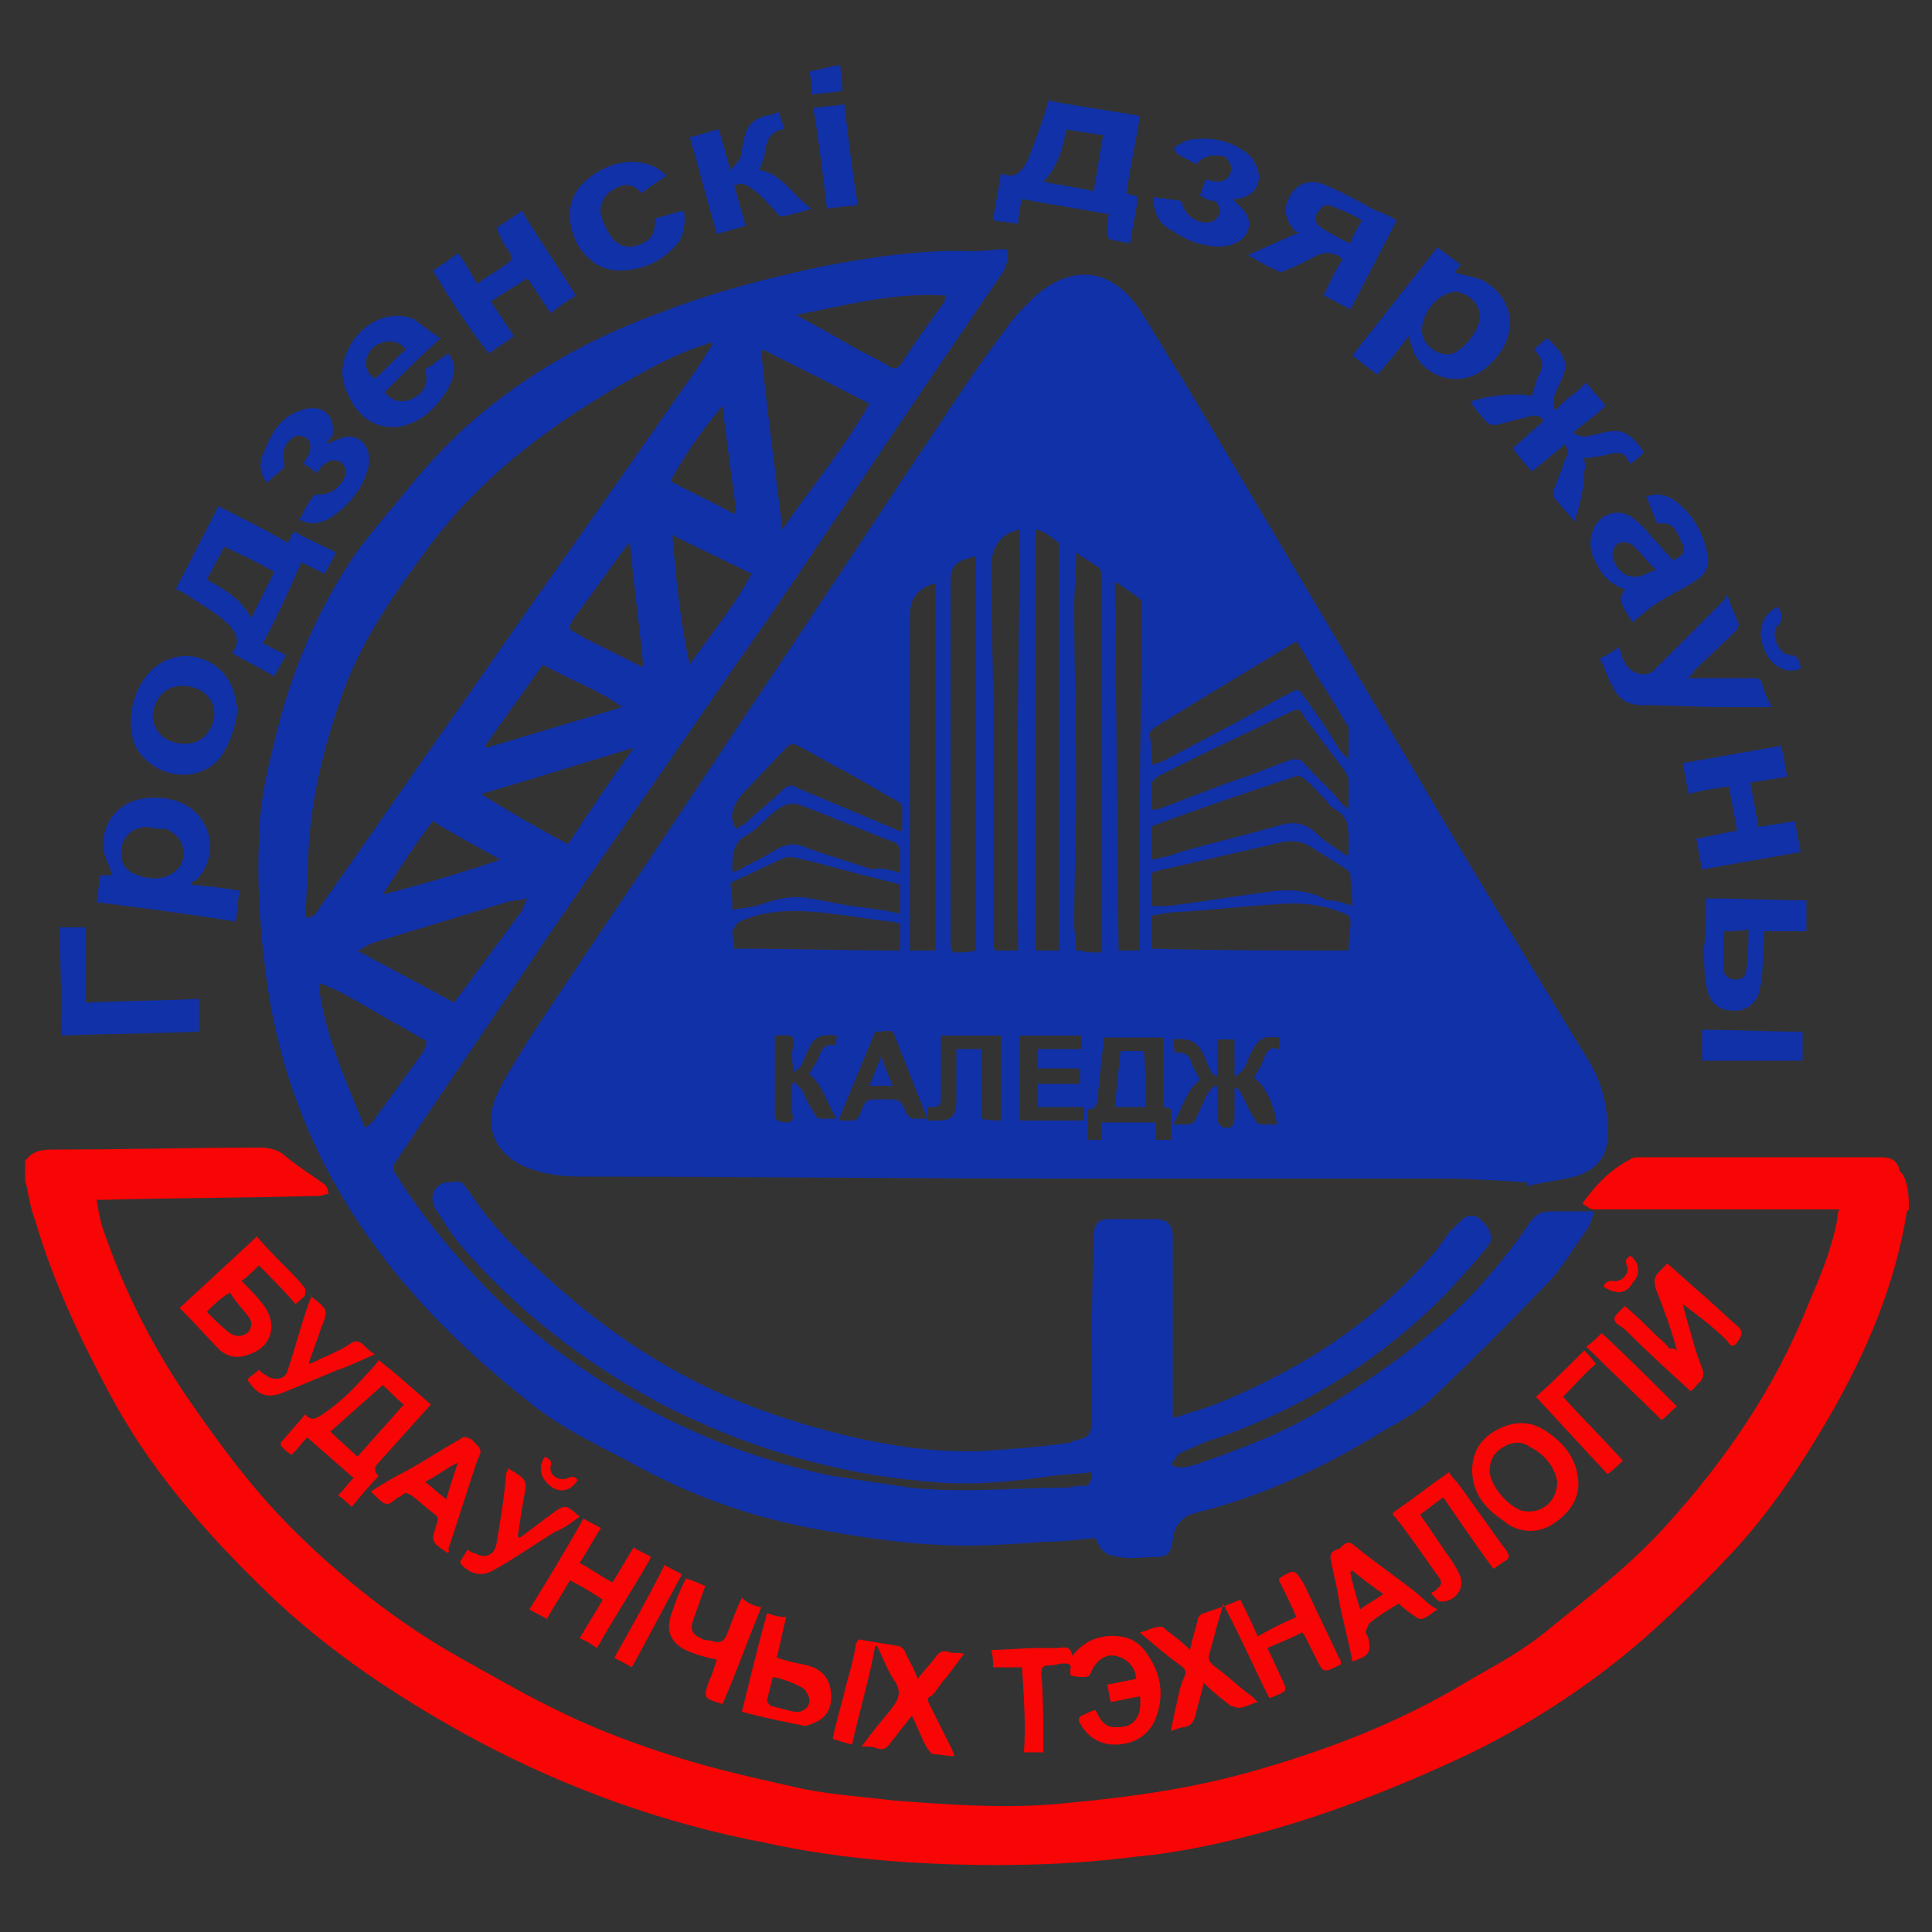 <?xml version="1.0" encoding="utf-8"?>
<!-- Generator: Adobe Illustrator 26.3.1, SVG Export Plug-In . SVG Version: 6.00 Build 0)  -->
<svg version="1.1" xmlns="http://www.w3.org/2000/svg" xmlns:xlink="http://www.w3.org/1999/xlink" x="0px" y="0px"
	 viewBox="0 0 100 100" style="enable-background:new 0 0 100 100;" xml:space="preserve">
<rect x="0" y="0" width="100" height="100" fill="#333333" stroke="none"/>
<style type="text/css">
	.st0{fill:#F80505;}
	.st1{fill:#1131A9;}
	.st2{fill:#FCFDFC;}
</style>
<g id="Слой_2">
</g>
<g id="Слой_1">
	<path class="st0" d="M98.8,62.6c0,0-0.1,0.1-0.1,0.1c-0.6,3.8-2.1,7.3-4,10.6c-1.4,2.4-2.9,4.7-4.8,6.8c-1.2,1.3-2.5,2.6-3.8,3.8
		c-3,2.8-6.4,5.1-10.1,6.9c-3.4,1.6-6.9,3-10.5,4c-2.2,0.6-4.5,1.1-6.7,1.3c-3.1,0.4-6.3,0.5-9.5,0.4c-3.2-0.1-6.4-0.4-9.6-1.1
		c-5.3-1-10.3-2.8-15-5.3c-3.9-2.1-7.7-4.6-10.9-7.7C10.6,79.3,7.7,76,5.6,72c-1.5-2.8-2.9-5.8-3.8-8.9c-0.2-0.5-0.3-1.1-0.4-1.6
		c0-0.1-0.1-0.3-0.1-0.4c0-0.3,0-0.7,0-1c0,0,0,0,0,0c0.4-0.6,1-0.6,1.6-0.6c3.5,0,7.1-0.1,10.6-0.1c0.4,0,0.8,0.1,1.1,0.3
		c0.7,0.6,1.5,1.1,2.2,1.6c0.1,0.1,0.2,0.3,0.2,0.5c-0.2,0-0.3,0.1-0.5,0.1c-3.7,0.1-7.4,0.1-11.1,0.2c-0.1,0-0.2,0-0.4,0
		c0.1,0.6,0.2,1.2,0.4,1.7c1,2.9,2.3,5.5,4,8.1c1.7,2.5,3.5,5,5.7,7.2c2.6,2.6,5.5,4.9,8.7,6.7c1.8,1,3.5,2,5.4,2.9
		c2.3,1.1,4.6,1.9,7,2.6c1.8,0.5,3.6,0.9,5.4,1.3c1.5,0.3,3.1,0.4,4.7,0.6c2.7,0.2,5.4,0.4,8.1,0.2c3.4-0.3,6.7-0.7,10-1.6
		c4-1.1,8-2.6,11.6-4.8c1.4-0.8,2.9-1.6,4.2-2.7c2.1-1.7,4.2-3.3,6-5.3c3.1-3.4,5.7-7.2,7.4-11.5c0.6-1.4,1.2-2.8,1.5-4.4
		c0-0.1,0-0.3,0.1-0.5c-0.2,0-0.3,0-0.5,0c-1.9,0-3.8,0-5.7,0c-2.2,0-4.3,0-6.5,0c-0.2,0-0.4-0.2-0.6-0.3c0.7-1,1.5-1.8,2.5-2.3
		c0.1-0.1,0.3-0.1,0.4-0.1c4.2,0,8.4,0,12.6,0c0.5,0,0.8,0.2,0.9,0.6c0,0.1,0.1,0.2,0.2,0.3C98.8,61.4,98.8,62,98.8,62.6z"/>
	<path class="st1" d="M43.5,3.4c0,0.4,0.1,0.8,0.1,1.3c-0.5,0.1-1,0.1-1.6,0.2C42,4.5,42,4.1,41.9,3.7c0.5-0.1,0.9-0.2,1.3-0.3
		C43.3,3.4,43.4,3.4,43.5,3.4z"/>
	<path class="st1" d="M79,61.2c-1.5-0.1-3-0.2-4.4-0.2c-6.7,0-13.3,0-20,0c-8.2,0-16.3-0.1-24.5-0.1c-1,0-1.9-0.1-2.9-0.5
		c-1.6-0.7-2.2-2.1-1.5-3.7c0.5-1.1,1.2-2.1,1.8-3.1c1.8-2.7,3.6-5.4,5.5-8.2c2-3,4-6,6-9c3.3-4.9,6.5-9.8,9.8-14.7
		c1.1-1.7,2.3-3.4,3.5-5c0.4-0.5,0.8-0.9,1.2-1.3c1.9-1.7,3.9-1.6,5.4,0.5c0.8,1.2,1.5,2.5,2.3,3.7c4.1,6.9,8.2,13.9,12.3,20.8
		c2.8,4.8,5.7,9.5,8.6,14.3c0.7,1.1,1.1,2.3,1.1,3.7c0.1,1.3-0.4,2.1-1.7,2.5c-0.8,0.2-1.7,0.3-2.5,0.5C79.1,61.2,79.1,61.2,79,61.2
		z M52.8,27.4c-1,0.2-1.5,0.9-1.5,2c0,2.3,0.1,4.7,0.1,7c0,4.1,0,8.2,0,12.3c0,0.2,0,0.3,0.1,0.5c0.4,0,0.8,0,1.2,0
		C52.6,41.9,52.7,34.7,52.8,27.4z M54.8,49.2c0-0.1,0-0.1,0-0.1c0-6.9,0-13.8,0-20.7c0-0.1,0-0.2,0-0.3c-0.4-0.3-0.7-0.6-1.2-0.7
		c0,7.3,0,14.5,0,21.8C53.9,49.2,54.3,49.2,54.8,49.2z M57,49.3c0-0.3,0-0.5,0-0.8c0-6.2,0-12.4,0-18.6c0-0.2,0-0.4-0.1-0.5
		c-0.4-0.3-0.8-0.5-1.2-0.8c0,1-0.1,1.9-0.1,2.8c0,3.1,0.1,6.3,0.1,9.4c0,2.3-0.1,4.7-0.1,7c0,0.5,0.1,0.9,0.1,1.4
		c0.1,0,0.1,0,0.2,0C56.2,49.3,56.5,49.3,57,49.3z M50.5,28.8c-0.2,0-0.3,0.1-0.4,0.1c-0.7,0.2-0.9,0.5-0.9,1.2c0,6.1,0,12.2,0,18.3
		c0,0.2,0,0.4,0,0.6c0,0.1,0.1,0.3,0.2,0.3c0.4,0,0.7,0,1.1-0.1C50.5,42.4,50.5,35.7,50.5,28.8z M48.4,49.2c0-6.4,0-12.7,0-19
		c-0.8,0.2-1.3,0.7-1.3,1.6c0,5.7,0,11.3,0,17c0,0.1,0,0.3,0,0.4C47.5,49.2,47.9,49.2,48.4,49.2z M57.7,30.1
		c0.1,6.5,0.1,12.8,0.2,19.1c0.4,0,0.8,0,1.1,0c0-0.1,0-0.2,0-0.3c0-2.4,0-4.7,0-7.1c0-3.5,0.1-6.9,0.1-10.4c0-0.1,0-0.3-0.1-0.4
		C58.6,30.7,58.2,30.4,57.7,30.1z M70,46.9c0-0.6-0.1-1.1-0.1-1.6c0-0.1-0.1-0.2-0.2-0.3c-0.6-0.4-1.3-0.8-1.9-1.2
		c-0.5-0.3-1-0.3-1.5-0.2c-2.2,0.5-4.3,1-6.5,1.5c-0.1,0-0.2,0.1-0.2,0.2c0,0.5,0,1.1,0,1.6c0.3,0,0.6,0,0.8,0
		c1.7-0.2,3.4-0.5,5-0.7c1.1-0.2,2.2-0.2,3.3,0.4C69.1,46.6,69.5,46.7,70,46.9z M69.8,49.2c0-0.5,0.1-1,0.1-1.4c0-0.3,0-0.4-0.3-0.5
		c-1.1-0.5-2.3-0.6-3.5-0.5c-1.7,0.1-3.4,0.3-5,0.4c-0.5,0-1,0.1-1.5,0.2c0,0.6,0,1.2,0,1.7C63,49.2,66.4,49.2,69.8,49.2z
		 M59.6,39.6c0.2-0.1,0.4-0.1,0.6-0.2c1.1-0.6,2.1-1.1,3.2-1.7c1.2-0.6,2.3-1.3,3.5-1.9c0.1-0.1,0.4-0.1,0.4,0
		c0.6,0.8,1.1,1.5,1.6,2.3c0.2,0.3,0.3,0.5,0.5,0.8c0.1,0.1,0.2,0.2,0.4,0.4c0-0.6,0-1.1,0-1.6c0-0.1,0-0.2-0.1-0.2
		c-0.5-0.9-1-1.7-1.6-2.6c-0.3-0.6-0.6-1.1-1-1.7c-2.5,1.5-5,3-7.4,4.5c-0.1,0.1-0.2,0.2-0.2,0.3C59.6,38.5,59.6,39,59.6,39.6z
		 M69.7,44.3c0,0,0.1-0.1,0.1-0.1c0-0.3,0-0.6,0-0.9c0-0.6-0.1-1.1-0.7-1.4c-0.1-0.1-0.3-0.2-0.4-0.4c-0.4-0.4-0.8-0.9-1.2-1.2
		c-0.1-0.1-0.4-0.2-0.5-0.1c-2.4,0.8-4.8,1.6-7.2,2.5c-0.1,0-0.2,0.1-0.2,0.2c0,0.5,0,1.1,0,1.6c0.5-0.1,1-0.2,1.5-0.4
		c1.7-0.5,3.5-0.9,5.2-1.4c0.7-0.2,1.3-0.1,1.9,0.5C68.6,43.6,69.2,43.9,69.7,44.3z M69.8,41.9c0-0.6,0-1.1,0-1.5
		c0-0.2-0.1-0.3-0.2-0.5c-0.5-0.7-1-1.3-1.5-2c-0.2-0.3-0.5-0.6-0.7-1c-0.1-0.2-0.3-0.2-0.5-0.1c-1.5,0.7-3.1,1.5-4.6,2.2
		c-0.8,0.4-1.6,0.8-2.4,1.2c-0.1,0.1-0.2,0.2-0.3,0.3c0,0.5,0,0.9,0,1.4c0.1,0,0.2,0,0.3,0c1.4-0.5,2.8-1.1,4.3-1.6
		c0.9-0.3,1.8-0.7,2.7-1c0.1,0,0.4,0,0.5,0.1c0.6,0.7,1.3,1.3,1.9,2C69.4,41.6,69.6,41.7,69.8,41.9z M37.9,47.1
		c0.4-0.1,0.8-0.1,1.2-0.2c0.9-0.3,1.8-0.6,2.8-0.4c0.7,0.1,1.5,0.3,2.2,0.4c0.8,0.1,1.7,0.2,2.5,0.4c0-0.5,0-1,0-1.5
		c-0.1,0-0.2-0.1-0.3-0.1c-1.7-0.4-3.4-0.9-5.1-1.3c-0.2,0-0.4-0.1-0.6,0c-0.9,0.4-1.7,0.8-2.6,1.2c-0.1,0-0.2,0.2-0.2,0.2
		C37.9,46.2,37.9,46.6,37.9,47.1z M38.1,42.9c0.2-0.1,0.3-0.2,0.5-0.3c0.6-0.6,1.3-1.1,1.9-1.7c0.3-0.3,0.5-0.3,0.8-0.1
		c1.7,0.7,3.3,1.4,5,2.1c0.1,0.1,0.2,0.1,0.4,0.1c0-0.4,0-0.8,0-1.2c0-0.1-0.1-0.3-0.2-0.3c-0.9-0.5-1.9-1.1-2.8-1.6
		c-0.8-0.4-1.6-0.9-2.4-1.3c-0.1-0.1-0.4-0.1-0.5,0c-0.8,0.8-1.5,1.6-2.3,2.4C37.9,41.7,37.7,42.3,38.1,42.9z M46.6,45.2
		c0-0.4,0-0.8,0-1.1c0-0.2-0.1-0.4-0.3-0.5c-1.6-0.6-3.2-1.3-4.8-1.9c-0.5-0.2-0.9-0.1-1.4,0.3c-0.5,0.4-0.9,0.9-1.4,1.2
		c-0.8,0.4-0.8,1.1-0.8,1.9c0.2,0,0.3,0,0.4-0.1c0.5-0.3,1-0.5,1.5-0.8c0.6-0.4,1.2-0.7,2-0.3c1.1,0.4,2.2,0.7,3.3,1.1
		C45.6,44.9,46.1,45,46.6,45.2z M46.6,49.2c0-0.5,0-1,0-1.4c-0.2,0-0.3-0.1-0.5-0.1c-1-0.1-2-0.3-3-0.4c-1.6-0.2-3.3-0.3-4.8,0.4
		c-0.2,0.1-0.3,0.3-0.4,0.5c0,0.3,0.1,0.6,0.1,0.9C40.9,49.1,43.8,49.2,46.6,49.2z M64.9,55.8c0.1-0.2,0.3-0.5,0.4-0.7
		c0.2-0.5,0.3-1,0.9-0.8c0-0.2,0-0.4,0-0.6c-0.9-0.1-1.1,0.1-1.5,0.9c-0.1,0.2-0.2,0.5-0.3,0.7c-0.1,0.1-0.2,0.2-0.4,0.4
		c0,0-0.1,0-0.1-0.1c0-0.6,0-1.2,0-1.8c-0.3,0-0.6,0-0.9,0c0,0.6,0,1.2,0,1.9c0,0-0.1,0-0.1,0c-0.1-0.1-0.3-0.3-0.3-0.4
		c-0.1-0.2-0.2-0.5-0.3-0.7c-0.3-0.7-0.8-0.9-1.6-0.8c0,0.2,0.1,0.5,0.1,0.7c0.6-0.1,0.8,0.2,0.9,0.6c0.1,0.3,0.3,0.5,0.4,0.8
		c-0.7,0.5-0.9,1.5-1.4,2.3c0.3,0,0.5,0,0.7,0c0.3,0,0.4-0.1,0.5-0.3c0.2-0.4,0.4-0.9,0.6-1.3c0.1-0.1,0.2-0.3,0.4-0.4
		c0,0,0.1,0,0.1,0.1c0,0.5,0,1.1,0,1.6c0,0.1,0.1,0.3,0.2,0.4c0.5,0.2,0.7,0,0.7-0.5c0-0.5,0-1,0-1.5c0,0,0.1,0,0.1,0
		c0.1,0.1,0.3,0.3,0.3,0.4c0.2,0.4,0.4,0.9,0.7,1.3c0,0.1,0.2,0.2,0.2,0.2c0.3,0,0.6,0,0.9,0C65.9,56.9,65.3,56,64.9,55.8z M60.6,59
		c0-0.6,0-1.1,0-1.6c-0.1,0-0.2-0.1-0.4-0.1c0-1.2,0-2.4,0-3.6c-1,0-2,0-3.1,0c0,0.1,0,0.3,0,0.4c-0.1,0.9-0.2,1.9-0.3,2.8
		c0,0.3-0.2,0.6-0.5,0.5c0,0.6,0,1.1,0,1.6c0.2,0,0.5,0,0.7,0c0-0.3,0-0.6,0-0.9c0.9,0,1.8,0,2.8,0c0,0.3,0,0.6,0,0.9
		C60.2,59,60.4,59,60.6,59z M51.8,58c0-1.5,0-3,0-4.4c-1,0-2,0-3.1,0c0,0.1,0,0.2,0,0.2c0,1,0,2.1,0,3.1c0,0.3-0.1,0.4-0.4,0.4
		c-0.1,0-0.2,0-0.3,0c0,0.2,0,0.4,0,0.7c0.2,0,0.3,0,0.5,0c0.7,0,1-0.2,1-1c0-0.5,0-1.1,0-1.6c0-0.4,0-0.7,0-1.1c0.5,0,0.9,0,1.3,0
		c0,1.2,0,2.4,0,3.6C51.2,58,51.5,58,51.8,58z M56.1,57.3c-0.8,0-1.6,0-2.4,0c0-0.4,0-0.8,0-1.2c0.7,0,1.4,0,2.2,0
		c0-0.3,0-0.5,0-0.8c-0.7,0-1.4,0-2.2,0c0-0.3,0-0.6,0-1c0.8,0,1.6,0,2.3,0c0-0.3,0-0.5,0-0.7c-1.1,0-2.2,0-3.2,0c0,1.5,0,2.9,0,4.4
		c1.1,0,2.2,0,3.3,0C56.1,57.8,56.1,57.6,56.1,57.3z M43.4,58c0.3,0,0.5,0,0.7,0c0.2,0,0.3-0.1,0.4-0.3c0.3-0.8,0.3-0.8,1.1-0.8
		c0.1,0,0.1,0,0.2,0c0.8,0,0.8,0,1.1,0.7c0,0.1,0.2,0.2,0.3,0.3c0.2,0,0.5,0,0.8,0c-0.5-1.3-1-2.5-1.5-3.8c-0.1-0.2-0.2-0.6-0.3-0.7
		c-0.2-0.1-0.5,0-0.8,0c0,0,0,0-0.1,0C44.6,55.1,44,56.5,43.4,58z M43.3,53.6c-0.9-0.1-1.2,0.1-1.5,0.8c-0.1,0.2-0.2,0.5-0.3,0.7
		c-0.1,0.2-0.3,0.3-0.4,0.4C41,55.1,41,54.8,41,54.5c0.2-1.1,0-0.9-0.8-0.9c0,0,0,0-0.1,0c0,1.3,0,2.7,0,4c0,0.4,0.1,0.4,0.5,0.5
		c0.4,0,0.5-0.1,0.4-0.5c0-0.5,0-1,0-1.5c0,0,0.1,0,0.1-0.1c0.1,0.1,0.3,0.3,0.4,0.4c0.2,0.4,0.4,0.9,0.7,1.3c0,0.1,0.2,0.2,0.2,0.2
		c0.3,0,0.6,0,0.9,0c-0.5-0.8-0.7-1.7-1.4-2.3c0.1-0.3,0.3-0.5,0.4-0.7c0.2-0.5,0.3-0.9,0.9-0.8C43.3,54,43.3,53.8,43.3,53.6z"/>
	<path class="st1" d="M56.5,76.2c-0.7,0.1-1.4,0.1-2.1,0.2c-2.1,0.3-4.1,0.5-6.2,0.3c-5-0.4-9.7-1.8-14.1-4.1
		c-3.9-2.1-7.4-4.8-10.3-8.2c-0.5-0.6-0.9-1.3-1.3-1.9c-0.3-0.6,0-1.2,0.6-1.3c0.1,0,0.1,0,0.2,0c0.7-0.1,0.6,0,1,0.5
		c0.6,0.9,1.3,1.8,2.1,2.6c2.7,2.7,5.6,5.1,9,6.9c2.8,1.5,5.8,2.5,8.8,3.2c2.2,0.5,4.5,0.8,6.7,0.7c1.4-0.1,2.9-0.2,4.3-0.4
		c0.1,0,0.2,0,0.3-0.1c0.9-0.2,1-0.3,1-1.2c0-3,0-6.1,0.1-9.1c0-0.2,0-0.3,0-0.5c0.1-0.5,0.3-0.7,0.8-0.7c0.8,0,1.6,0,2.4,0
		c0.6,0,0.9,0.3,0.9,0.9c0,0.3,0,0.7,0,1c0,2.6,0,5.3,0,7.9c0,0.1,0,0.3,0,0.5c1-0.3,2-0.6,2.9-1c4-1.7,7.5-4,10.4-7.3
		c0.4-0.4,0.7-0.9,1-1.3c0.2-0.2,0.5-0.5,0.7-0.7c0.4-0.3,0.8-0.2,1.1,0.2c0.4,0.4,0.5,0.9,0.2,1.2c-0.6,0.8-1.3,1.5-2,2.3
		c-3.4,3.5-7.4,6-11.9,7.6c-0.7,0.2-1.3,0.5-2,0.8c-0.2,0.1-0.3,0.4-0.5,0.6c0.5,0.3,0.9,0.1,1.3,0c2.3-0.8,4.5-1.6,6.6-2.9
		c2.8-1.7,5.5-3.6,7.8-6c1-1.1,2-2.3,2.8-3.5c0.4-0.6,0.7-0.7,1.3-0.7c0.7,0,1.3,0,2.1,0c-0.1,0.4-0.2,0.7-0.4,1
		c-0.6,0.8-1.1,1.7-1.8,2.5c-2,2.1-4,4.1-6.1,6.1c-0.7,0.7-1.6,1.2-2.5,1.7c-2.9,1.8-6,3.3-9.4,4.2c-0.1,0-0.3,0.1-0.4,0.1
		c-0.7,0.2-1.1,0.6-1.2,1.4c-0.1,0.8-0.3,0.9-1.1,0.9c-0.5,0-1.1,0.1-1.6,0c-0.8-0.1-1-0.3-1.3-1c-0.9,0.1-1.7,0.2-2.6,0.2
		C52.7,79.9,51.4,80,50,80c-2.7,0-5.3-0.4-8-0.9c-3.1-0.6-6-1.6-8.8-3.1c-2-1.1-4.1-2-5.9-3.5c-4.8-3.8-8.8-8.2-11.3-13.9
		c-1-2.3-1.7-4.7-2.1-7.2c-0.4-2.6-0.6-5.2-0.5-7.8c0-2.1,0.5-4,1-6c0.8-3.1,2.1-6.1,3.9-8.8c1-1.4,2.2-2.7,3.3-4.1
		c1.3-1.5,2.6-2.8,4.2-4c2.6-2,5.5-3.5,8.6-4.6c2.6-1,5.3-1.7,8.1-2.3c2.6-0.5,5.3-0.9,7.9-0.8c0.6,0,1.1-0.1,1.7-0.1
		c0.1,0.5,0,0.9-0.2,1.2c-2.6,3.8-5.2,7.6-7.8,11.5c-1.9,2.8-3.8,5.7-5.8,8.5c-3.3,4.8-6.6,9.5-9.9,14.3c-2.6,3.9-5.3,7.8-7.9,11.7
		c-0.2,0.3-0.2,0.4,0,0.7c1.3,2.1,2.9,4,4.6,5.8c2.4,2.5,5.2,4.5,8.2,6.2c3.1,1.7,6.4,2.9,9.8,3.6c1.3,0.2,2.7,0.4,4,0.6
		c2.7,0.3,5.4,0,8.1,0c0.2,0,0.5-0.1,0.7-0.1C56.4,77,56.5,76.7,56.5,76.2z M36.9,17.8C36.8,17.7,36.8,17.7,36.9,17.8
		c-0.2-0.1-0.2-0.1-0.3,0c-1.7,0.5-3.2,1.4-4.8,2.3c-3.7,2.2-7,4.7-9.6,8.2c-1.7,2.3-3.4,4.7-4.4,7.4c-0.9,2.5-1.6,5.1-1.8,7.8
		c-0.1,1.3-0.1,2.6-0.2,4c0.5,0,0.6-0.3,0.8-0.6c2.4-3.4,4.8-6.9,7.2-10.3c3.9-5.6,7.8-11.1,11.7-16.7
		C36.1,19.1,36.5,18.4,36.9,17.8z M40.5,27.4c1.5-2.2,3.2-4.2,4.5-6.5c-1.9-1-3.7-1.9-5.5-2.8c0,0-0.1,0.1-0.1,0.1
		C39.7,21.2,40.1,24.2,40.5,27.4z M23.5,51.9c1.1-1.5,2.3-3.1,3.4-4.6c0.2-0.2,0.2-0.5,0.4-0.8c-0.4,0.1-0.8,0.1-1.1,0.2
		c-2.3,0.7-4.6,1.4-6.9,2.1c-0.3,0.1-0.5,0.3-0.8,0.4C20.3,50.2,21.9,51,23.5,51.9z M16.6,50.9c0,0-0.1,0.1-0.1,0.1
		c0.3,2.6,1.4,4.9,2.4,7.4c0.2-0.2,0.4-0.3,0.5-0.5c0.8-1.1,1.6-2.2,2.4-3.3c0.2-0.2,0.2-0.5,0.3-0.7c-1.4-0.8-2.8-1.6-4.2-2.4
		C17.5,51.3,17.1,51.1,16.6,50.9z M29.4,43.7c1.1-1.7,2.2-3.3,3.4-5c-2.6,0.8-5.2,1.6-7.9,2.4C26.5,42.1,27.9,42.9,29.4,43.7z
		 M49,15.3c-2.7-0.2-5.2,0.5-7.8,1c1.1,0.6,2.2,1.2,3.2,1.8c0.6,0.3,1.2,0.6,1.7,0.9c0.2,0.1,0.3,0.1,0.5-0.1
		c0.7-1.1,1.5-2.2,2.3-3.3C48.9,15.4,48.9,15.4,49,15.3z M38.9,29.7c-1.4-0.7-2.7-1.3-4.1-2c0.2,2.3,0.4,4.5,0.9,6.7
		C36.8,32.8,38,31.4,38.9,29.7z M28.1,34.4c-1,1.4-2,2.8-3,4.2c0,0,0.1,0.1,0.1,0.1c2.3-0.7,4.7-1.4,7-2.1
		C31,35.7,29.5,35.2,28.1,34.4z M33.2,34.5c0,0,0.1,0,0.1,0c-0.2-2.1-0.5-4.3-0.7-6.4c-0.1,0-0.1,0.1-0.2,0.2
		c-0.9,1.2-1.8,2.5-2.7,3.7c-0.3,0.5-0.3,0.6,0.2,0.8c0.1,0.1,0.2,0.1,0.3,0.2C31.2,33.5,32.2,34,33.2,34.5z M34.7,24.9
		c1.1,0.6,2.2,1.1,3.3,1.7c0,0,0.1-0.1,0.1-0.1c-0.2-1.8-0.5-3.6-0.7-5.5C36.3,22.3,35.4,23.6,34.7,24.9z M19.8,46.3
		C19.8,46.3,19.8,46.3,19.8,46.3c2-0.5,4-1.1,6.1-1.8c-1.2-0.7-2.4-1.3-3.5-2C21.4,43.8,20.6,45.1,19.8,46.3z"/>
	<path class="st1" d="M13.6,33.3c0.4,0.2,0.8,0.4,1.2,0.6c-0.2,0.4-0.4,0.7-0.6,1.1c-0.7-0.4-1.5-0.8-2.2-1.2
		c0.5-0.6,0.2-1.1-0.2-1.5c-0.6-0.6-1.4-1-2.1-1.5c-0.2-0.1-0.3-0.2-0.6-0.3c0.7-1.4,1.5-2.9,2.2-4.3c1.2,0.6,2.4,1.2,3.6,1.9
		c0.1-0.2,0.2-0.4,0.3-0.6c0.7,0.4,1.4,0.7,2.2,1.1c-0.2,0.4-0.4,0.7-0.6,1.1c-0.4-0.2-0.8-0.4-1.2-0.6C14.9,30.7,14.3,32,13.6,33.3
		z M13,32c0.4-0.8,0.8-1.6,1.2-2.4c-0.9-0.5-1.7-0.9-2.6-1.3c-0.3,0.6-0.6,1.1-0.9,1.7C11.6,30.5,12.5,31,13,32z"/>
	<path class="st1" d="M57.4,11.1c-1.5-0.3-3-0.5-4.5-0.8c-0.1,0.4-0.2,0.9-0.2,1.3c-0.4-0.1-0.8-0.1-1.3-0.2
		c0.1-0.8,0.3-1.6,0.4-2.4c0.1,0,0.1,0,0.1,0c0.7,0.3,1-0.2,1.3-0.7c0.3-0.8,0.6-1.6,0.9-2.5c0.1-0.2,0.1-0.4,0.1-0.6
		c1.6,0.3,3.1,0.5,4.8,0.8c-0.2,1.3-0.5,2.6-0.7,4c0.2,0.1,0.4,0.1,0.6,0.2c-0.1,0.8-0.3,1.6-0.4,2.4c-0.4-0.1-0.7-0.1-1-0.2
		c-0.1,0-0.2-0.2-0.2-0.3C57.3,11.8,57.3,11.5,57.4,11.1z M54,9.4c0.9,0.2,1.8,0.3,2.6,0.5c0.2-1,0.3-1.9,0.5-2.9
		c-0.7-0.1-1.3-0.2-1.9-0.3C55,7.6,54.8,8.6,54,9.4z"/>
	<path class="st0" d="M67.1,83.7c-0.3-0.7-0.6-1.3-0.9-1.9c0,0,0,0,0-0.1c0.8-0.5,0.8-0.5,1.3,0.3c0.6,1.3,1.2,2.5,1.8,3.8
		c0.1,0.1,0.1,0.2,0.1,0.3c0,0,0,0.1-0.1,0.1c-0.8,0.4-0.8,0.4-1.2-0.4c-0.2-0.4-0.4-0.8-0.6-1.2c0,0,0,0-0.1-0.1
		c-0.6,0.3-1.1,0.5-1.8,0.8c0.3,0.6,0.5,1.1,0.8,1.7c0.2,0.5,0.2,0.5-0.2,0.7c-0.2,0.1-0.3,0.1-0.5,0.2c-0.8-1.6-1.5-3.2-2.4-4.9
		c-0.1,0.6-0.3,1-0.4,1.5c-0.1,0.4-0.2,0.7-0.3,1.1c-0.1,0.3,0,0.4,0.2,0.6c0.7,0.5,1.3,1.1,2,1.6c0.1,0.1,0.2,0.2,0.3,0.3
		c-0.4,0.1-0.7,0.3-1,0.3c-0.1,0-0.3-0.1-0.4-0.1c-0.5-0.4-0.9-0.7-1.4-1.2c-0.1,0.6-0.3,1.1-0.4,1.6c-0.1,0.4-0.2,0.6-0.6,0.7
		c-0.2,0-0.4,0.1-0.7,0.2c0.1-0.5,0.2-1,0.3-1.4c0.1-0.5,0.2-1,0.4-1.4c0.1-0.2,0.1-0.4-0.2-0.6c-0.7-0.5-1.4-1.1-2.1-1.7
		c0.4-0.1,0.7-0.3,1.1-0.3c0.1,0,0.2,0.1,0.3,0.2c0.4,0.3,0.8,0.6,1.2,1c0.1-0.6,0.3-1.1,0.4-1.6c0-0.1,0.2-0.3,0.3-0.3
		c0.6-0.2,1.2-0.4,1.9-0.7c0.3,0.6,0.6,1.2,0.9,1.9C65.8,84.3,66.4,84,67.1,83.7z"/>
	<path class="st1" d="M81,23c-0.6,0.5-1.1,0.9-1.7,1.4c-0.4-0.4-0.7-0.8-1-1.2c0.6-0.5,1.1-1,1.6-1.4c-0.2-0.4-0.6-0.3-0.9-0.2
		c-0.5,0.1-1.1,0.3-1.6,0.4c-0.1,0-0.3,0-0.4-0.1c-0.3-0.3-0.6-0.7-0.9-1.1c0.7-0.3,2.4-0.5,3.2-0.3c0.1-0.4,0.2-0.8,0.4-1.2
		c0.3-0.5,0-0.9-0.3-1.2c0.2-0.2,0.4-0.4,0.7-0.6c0.9,0.9,1.2,1.3,0.6,2.4c-0.1,0.2-0.2,0.5-0.3,0.7c0,0.2,0,0.4,0,0.6
		c0,0,0.1,0,0.1,0c0.3-0.2,0.5-0.5,0.8-0.7c0.3-0.2,0.5-0.4,0.8-0.7c0.3,0.4,0.7,0.8,1,1.2c-0.5,0.5-1.1,0.9-1.7,1.4
		c0.2,0.1,0.4,0.2,0.6,0.2c0.2,0,0.4-0.1,0.6-0.1c1.3-0.4,1.7-0.2,2.5,0.9c-0.2,0.2-0.4,0.4-0.7,0.6c-0.1-0.1-0.2-0.2-0.2-0.3
		c-0.2-0.3-0.5-0.3-0.9-0.2c-0.4,0.1-0.9,0.2-1.3,0.2c0,0.2,0.1,0.5,0,0.7C82,25.2,81.8,26,81.5,27c-0.4-0.5-0.8-0.9-1.1-1.3
		c0-0.1,0-0.2,0-0.3c0.2-0.5,0.4-1,0.6-1.6C81.2,23.5,81.2,23.3,81,23z"/>
	<path class="st1" d="M75.6,13.7c-0.1,0.2-0.3,0.3-0.3,0.4c0.5,0.2,1.1,0.2,1.6,0.5c1.7,1.1,1.7,3.2-0.2,4.6
		c-1.2,0.8-2.8,0.4-3.5-0.9c-0.1-0.3-0.2-0.6-0.3-0.9c-0.5,0.7-1,1.3-1.6,2c-0.4-0.3-0.8-0.6-1.3-1c1.5-1.9,2.9-3.7,4.4-5.6
		C74.8,13.1,75.2,13.4,75.6,13.7z M76.6,16.4c0-0.7-0.6-1.2-1.2-1.3c-0.9,0-1.8,1-1.8,2c0,0.8,0.9,1.4,1.6,1.2
		C75.9,18,76.6,17,76.6,16.4z"/>
	<path class="st1" d="M5,46.7c0.1-0.5,0.1-1,0.2-1.4c0.2,0,0.4,0,0.6,0c-0.1-0.4-0.3-0.8-0.4-1.1c-0.3-1.5,0.7-2.8,2.3-2.9
		c1.3-0.1,2.4,0.4,2.9,1.4c0.5,0.9,0.3,2.1-0.4,2.8c-0.1,0.1-0.2,0.1-0.3,0.2c0,0,0,0.1,0,0.1c0.4,0,0.8,0.1,1.2,0.1
		c0.4,0.1,0.8,0.1,1.3,0.2c-0.1,0.5-0.1,1-0.2,1.6C9.7,47.3,7.4,47,5,46.7z M7.7,42.8c-0.6,0-1,0.2-1.3,0.7c-0.2,0.5-0.2,1,0.1,1.4
		c0.3,0.4,1.3,0.7,2,0.5c0.6-0.2,1-0.6,1-1.2c0-0.6-0.3-1-0.9-1.3C8.3,42.9,8,42.9,7.7,42.8z"/>
	<path class="st0" d="M52.9,86.3c-0.5,0-1,0-1.5,0c0-0.3,0-0.6-0.1-0.9c0.8,0,1.6-0.1,2.4-0.1c0.3,0,0.7,0,1,0
		c0.3,0,0.7-0.2,0.8,0.4c0.5-0.6,1-0.9,1.7-1c0.9-0.1,1.6,0.1,2.1,0.8c0.8,1.1,1,2.2,0.5,3.5c-0.4,0.9-1.2,1.3-2.1,1.3
		c-0.8,0-1.4-0.4-1.8-1.1c-0.1-0.2-0.1-0.3,0.1-0.4c0.2-0.1,0.4-0.2,0.7-0.3c0.2,0.4,0.4,0.9,1,0.9c0.2,0,0.5,0,0.7-0.1
		c0.5-0.2,0.7-0.8,0.6-1.5c-0.5,0.1-1,0.2-1.5,0.3c-0.1-0.3-0.1-0.6-0.2-0.9c0.5-0.1,1-0.2,1.5-0.3c0-0.6-0.5-1.1-1.1-1.2
		c-0.5-0.1-1,0.3-1.2,0.8c-0.1,0.2-0.1,0.3-0.4,0.3c-0.2,0-0.5,0-0.7-0.1c0-0.1,0-0.2,0-0.3c0.1-0.3-0.2-0.3-0.3-0.3
		c-0.3,0-0.5,0.1-0.8,0.1c-0.3,0-0.4,0.1-0.4,0.4c0.1,1.2,0.1,2.5,0.1,3.7c0,0.1,0,0.2,0,0.4c-0.3,0-0.7,0-1,0
		C53.1,89.3,53,87.9,52.9,86.3z"/>
	<path class="st1" d="M72.3,11.4c-0.8,1.5-1.6,3.1-2.4,4.6c-0.5-0.2-0.9-0.5-1.4-0.7c0.3-0.6,0.6-1.3,1-1.9
		c-0.4-0.3-0.8-0.4-1.3-0.2c-0.6,0.3-1.1,0.6-1.7,0.8c-0.1,0.1-0.3,0.1-0.4,0c-0.5-0.2-1-0.5-1.5-0.8c0.9-0.4,1.8-0.8,2.7-1.2
		C67.1,12,67,12,67,11.9c-0.5-0.5-0.6-1.2-0.2-1.8c0.3-0.6,1-0.8,1.6-0.6c1,0.4,1.9,0.9,2.8,1.4C71.6,11,71.9,11.2,72.3,11.4z
		 M70.5,11.4c-0.5-0.3-1-0.5-1.5-0.7c-0.4-0.2-0.6,0-0.8,0.3c-0.2,0.3-0.1,0.6,0.2,0.8c0.5,0.3,1,0.6,1.5,0.8
		C70,12.2,70.2,11.9,70.5,11.4z"/>
	<path class="st1" d="M87.3,35.1c1.2,0,2.4,0,3.5,0c0.2,0,0.4,0.1,0.4,0.3c0.1,0.4,0.3,0.8,0.5,1.2c-0.8,0-1.6,0-2.4,0
		c-1.4,0-2.8-0.1-4.3-0.1c-0.7,0-1.2-0.3-1.5-0.9c-0.3-0.5-0.4-1-0.7-1.5c0.4-0.2,0.7-0.4,1-0.6c0.1,0.2,0.1,0.4,0.2,0.6
		c0.2,0.5,0.6,0.8,1.1,0.8c0.2,0,0.4-0.1,0.5-0.2c1.2-1.2,2.4-2.4,3.6-3.6c0.1-0.1,0.1-0.2,0.2-0.3c0.2,0.6,0.4,1,0.6,1.5
		c0,0.1-0.1,0.2-0.1,0.3c-0.7,0.7-1.5,1.4-2.2,2.1C87.6,34.9,87.5,35,87.3,35.1z"/>
	<path class="st1" d="M84.5,32.2c-0.2-0.3-0.5-0.7-0.6-1.1c-0.1-0.1,0.1-0.4,0.2-0.6c-0.6-0.2-1.1-0.6-1.4-1.2
		c-0.3-0.5-0.5-1-0.3-1.7c0.2-0.9,1.3-1.4,2.1-0.8c0.4,0.3,0.7,0.6,1,1c0.4,0.4,0.7,0.8,1.1,1.2c0.6-0.3,0.7-0.5,0.4-1
		c-0.2-0.5-0.4-1-1.1-0.9c-0.1,0-0.2-0.1-0.2-0.2c-0.2-0.4-0.3-0.8-0.5-1.2c0.6-0.2,1.1-0.1,1.6,0.3c0.9,0.7,1.4,1.7,1.6,2.8
		c0.1,0.6-0.2,1-0.7,1.3c-0.6,0.4-1.3,0.7-1.9,1.1C85.3,31.5,84.9,31.9,84.5,32.2z M85.7,29.5c-0.4-0.4-0.7-0.8-1.1-1.2
		c-0.2-0.2-0.5-0.3-0.8-0.2c-0.3,0.2-0.4,0.5-0.3,0.8c0.2,0.8,1,1.2,1.7,0.8C85.4,29.6,85.5,29.6,85.7,29.5z"/>
	<path class="st1" d="M12.3,36.7c-0.1,0.9-0.4,1.8-0.9,2.5c-1.2,1.5-3.6,1-4.4-0.6c-0.6-1.4,0-3.4,1.2-4.2c1.5-1,3.4-0.2,3.9,1.4
		C12.2,36.1,12.2,36.4,12.3,36.7z M11.1,37c0-0.9-0.7-1.5-1.7-1.5c-0.8,0-1.4,0.6-1.5,1.5c0,0.9,0.7,1.5,1.7,1.5
		C10.4,38.5,11,37.9,11.1,37z"/>
	<path class="st1" d="M22.4,14c0.5-0.3,0.9-0.6,1.3-0.9c0.4,0.5,0.7,1.1,1,1.6c0.5-0.4,1.1-0.7,1.6-1.1c0.2-0.1,0.2-0.3,0.1-0.5
		c-0.3-0.4-0.5-0.8-0.7-1.3c0.4-0.3,0.8-0.5,1.3-0.9c0.9,1.5,1.9,2.9,2.8,4.4c-0.5,0.3-0.9,0.6-1.3,0.9c-0.4-0.6-0.8-1.2-1.2-1.8
		c-0.6,0.4-1.3,0.8-1.9,1.2c0.4,0.6,0.8,1.2,1.2,1.8c-0.4,0.3-0.9,0.6-1.3,0.9C24.2,16.9,23.3,15.5,22.4,14z"/>
	<path class="st1" d="M92.9,42.5c0.1,0.5,0.2,1,0.3,1.6c-1.7,0.3-3.4,0.6-5.1,0.9c-0.1-0.5-0.2-1-0.3-1.6c0.7-0.1,1.4-0.3,2.1-0.4
		c-0.1-0.8-0.3-1.5-0.4-2.3c-0.7,0.1-1.4,0.2-2.1,0.4c-0.1-0.5-0.2-1-0.3-1.6c1.7-0.3,3.4-0.6,5.1-0.9c0.1,0.5,0.2,1,0.3,1.6
		c-0.6,0.1-1.2,0.2-1.9,0.3c0.1,0.7,0.3,1.5,0.4,2.3C91.7,42.7,92.3,42.6,92.9,42.5z"/>
	<path class="st1" d="M22.8,17.5c-1.1,1-2,1.9-2.9,2.8c0.4,0.5,1,0.6,1.5,0.3c0.6-0.3,0.8-0.8,0.6-1.5c0.2-0.1,0.4-0.2,0.6-0.4
		c0.2-0.1,0.4-0.3,0.6-0.4c0.5,0.6,0.3,1.2,0,1.8c-0.6,1-1.4,1.8-2.6,2c-1.3,0.1-2.1-0.6-2.6-1.7c-0.5-1-0.3-1.9,0.3-2.8
		c0.8-1.1,2-1.5,3.1-1.1C21.8,16.8,22.3,17.2,22.8,17.5z M21,18.1c-0.3-0.5-1.1-0.6-1.7-0.1c-0.5,0.5-0.5,1.2,0.1,1.6
		C19.9,19.2,20.4,18.6,21,18.1z"/>
	<path class="st0" d="M44.1,90.3c-0.4-0.1-0.7-0.2-1-0.3c0.2-1,0.5-1.9,0.7-2.8c0.2-0.7,0.4-1.4,0.5-2.1c0.1-0.2,0.1-0.3,0.4-0.2
		c0.6,0.1,1.2,0.2,1.8,0.3c0.1,0,0.2,0.1,0.3,0.2c0.2,0.5,0.5,0.9,0.7,1.5c0.3-0.4,0.6-0.7,0.9-1.1c0.2-0.3,0.4-0.4,0.7-0.3
		c0.2,0.1,0.4,0,0.8,0.1c-0.3,0.4-0.6,0.8-0.9,1.2c-0.3,0.3-0.5,0.7-0.8,1C48,87.8,48,88,48.1,88.2c0.4,0.8,0.8,1.6,1.2,2.4
		c0,0.1,0.1,0.2,0.1,0.3c-0.4,0-0.7-0.1-1.1-0.1c-0.1,0-0.2-0.2-0.3-0.3c-0.3-0.5-0.5-1.1-0.8-1.7c-0.4,0.5-0.7,0.9-1.1,1.4
		c-0.2,0.3-0.4,0.4-0.7,0.3c-0.2-0.1-0.5-0.1-0.8-0.1c0.5-0.7,1-1.3,1.5-1.9c0.4-0.5,0.6-0.9,0.2-1.5c-0.4-0.6-0.6-1.2-0.9-1.8
		c0,0-0.1,0-0.1,0C45,86.9,44.5,88.5,44.1,90.3z"/>
	<path class="st0" d="M22.3,72.7c-0.9,1-1.8,2-2.7,3c-0.2,0.2-0.3,0.4,0,0.7c-0.5,0.5-0.9,1-1.4,1.6c-0.2-0.2-0.4-0.4-0.7-0.6
		c0.3-0.3,0.5-0.6,0.8-0.9c-0.8-0.7-1.6-1.4-2.4-2.1c-0.3,0.3-0.5,0.6-0.8,0.9c-0.2-0.1-0.4-0.3-0.5-0.4c-0.1-0.1-0.1-0.3,0-0.3
		c0.4-0.5,0.8-0.9,1.2-1.4c0.3,0.4,0.6,0.2,0.9,0c0.9-0.6,1.6-1.3,2.3-2.1c0.2-0.2,0.4-0.4,0.6-0.7C20.5,71.1,21.4,71.9,22.3,72.7z
		 M18.5,75.4c0.8-0.9,1.6-1.8,2.4-2.7c-0.4-0.3-0.7-0.7-1.1-1c-0.9,0.8-1.8,1.6-2.7,2.4C17.6,74.6,18.1,75,18.5,75.4z"/>
	<path class="st1" d="M10.3,51.7c0,0.6,0,1.1,0,1.7c-2.3,0.1-4.7,0.1-7.1,0.2c0-1.9-0.1-3.7-0.1-5.6c0.4,0,0.8,0,1.3,0
		c0,1.3,0,2.6,0,3.9C6.3,51.8,8.3,51.8,10.3,51.7z"/>
	<path class="st1" d="M38,9.6c0.2,0.7,0.4,1.4,0.6,2.1c-0.5,0.1-1,0.3-1.5,0.4c-0.5-1.7-0.9-3.3-1.4-5c0.5-0.1,1-0.3,1.5-0.4
		c0.2,0.7,0.4,1.3,0.6,2.1c0.2-0.2,0.4-0.4,0.5-0.6c0.1-0.3,0.1-0.6,0.2-0.9c0.1-0.7,0.4-1.1,1.1-1.3C39.8,6,40,5.9,40.3,5.8
		c0.1,0.3,0.2,0.6,0.3,0.8c0,0-0.1,0.1-0.1,0.1c-0.6,0.1-0.8,0.5-0.9,1.1c0,0.3-0.2,0.7-0.3,1c1.2,0.2,1.7,1.3,2.7,2
		c-0.6,0.2-1,0.3-1.5,0.4c-0.1,0-0.3-0.1-0.3-0.2c-0.4-0.4-0.7-0.8-1.1-1.1C38.7,9.6,38.5,9.4,38,9.6z"/>
	<path class="st1" d="M88.3,46.5c1.8,0,3.5,0.1,5.2,0.1c0,0.5,0,1,0,1.6c-0.7,0-1.4,0-2.2,0c0,0.1,0,0.3,0,0.4
		c-0.1,0.8,0,1.7-0.2,2.5c-0.1,0.8-0.7,1.3-1.5,1.2c-0.7,0-1.2-0.5-1.3-1.4c-0.1-0.6-0.1-1.3-0.1-1.9C88.3,48.3,88.3,47.4,88.3,46.5
		z M89.2,48.2c0,0.7,0,1.3,0,1.9c0,0.4,0.3,0.6,0.6,0.6c0.4,0,0.6-0.2,0.6-0.6c0.1-0.7,0.1-1.3,0.1-2C90,48.2,89.6,48.2,89.2,48.2z"
		/>
	<path class="st1" d="M34.5,9.1C34,9.4,33.6,9.7,33.2,10c-0.5-0.6-1-0.5-1.6-0.1c-0.4,0.3-0.6,0.8-0.5,1.2c0.1,0.4,0.3,0.8,0.5,1.1
		c0.3,0.5,0.9,0.7,1.4,0.5c0.6-0.2,0.9-0.5,0.9-1.2c0-0.1,0-0.1,0-0.2c0.5-0.1,1-0.3,1.5-0.4c0.1,0.7,0,1.4-0.5,1.9
		C34.1,13.6,33.2,14,32,14c-1.1,0-2.1-0.9-2.4-2.1c-0.3-1.1,0-2,0.9-2.7c0.8-0.6,1.6-0.9,2.6-0.8C33.7,8.5,34.1,8.7,34.5,9.1z"/>
	<path class="st0" d="M9.3,67.7c1.4-1.3,2.7-2.5,4-3.7c0.5,0.6,1.1,1.2,1.6,1.7c0.3,0.3,0.6,0.6,0.9,1c0,0.1,0,0.2,0,0.3
		c-0.1,0.2-0.3,0.3-0.5,0.5c-0.6-0.7-1.2-1.3-1.9-2c-0.3,0.3-0.6,0.6-0.9,0.8c0.4,0.4,0.8,0.8,1.1,1.2c0.8,1,0.5,2.2-0.7,2.6
		c-0.5,0.2-1,0.2-1.5-0.2C10.7,69.2,10.1,68.5,9.3,67.7z M10.7,67.9c0.4,0.4,0.8,0.8,1.2,1.1c0.3,0.2,0.6,0.2,0.9,0
		c0.2-0.2,0.3-0.5,0.1-0.8c-0.3-0.4-0.7-0.8-1-1.3C11.4,67.2,11.1,67.5,10.7,67.9z"/>
	<path class="st0" d="M86.8,69.9c-0.3-1.1-0.7-2.2-1.1-3.2c-0.1-0.4-0.1-0.6,0.2-0.9c0.1-0.1,0.2-0.2,0.4-0.4c0.6,0.5,1.1,1,1.7,1.5
		c0.7,0.6,1.3,1.2,2,1.8c0.2,0.2,0.2,0.4-0.1,0.8c-0.2,0.3-0.4,0.1-0.5-0.1c-0.7-0.7-1.5-1.3-2.3-1.9c0.1,0.4,0.2,0.8,0.3,1.1
		c0.2,0.7,0.4,1.5,0.7,2.2c0.1,0.3,0.1,0.6-0.2,0.8c-0.1,0.1-0.2,0.3-0.4,0.4c-1.1-1-2.1-1.9-3.1-2.9c-0.2-0.2-0.4-0.4-0.6-0.5
		c-0.3-0.2-0.3-0.4-0.1-0.6c0.1-0.1,0.3-0.3,0.4-0.4c0.6,0.5,1.1,1,1.6,1.5c0.2,0.2,0.5,0.4,0.7,0.7C86.6,69.8,86.7,69.8,86.8,69.9
		C86.7,69.9,86.7,69.9,86.8,69.9C86.7,69.9,86.7,69.9,86.8,69.9z"/>
	<path class="st1" d="M16.9,23c0.2-0.1,0.4-0.2,0.7-0.3c0.7-0.3,1.4,0.1,1.5,0.9c0,0.3,0,0.6-0.1,0.8c-0.3,1-1,1.8-1.9,2.4
		c-0.5,0.3-1,0.4-1.6,0.1c0.2-0.4,0.4-0.8,0.7-1.2c0-0.1,0.2-0.1,0.3-0.1c0.6,0,1-0.3,1.3-0.8c0.2-0.4,0.1-0.7-0.2-0.9
		c-0.3-0.2-0.7,0-0.9,0.2c-0.1,0.1-0.2,0.2-0.3,0.4c-0.2-0.2-0.5-0.4-0.7-0.5c0.1-0.2,0.2-0.3,0.3-0.5c0.1-0.3,0.1-0.6-0.1-0.8
		c-0.3-0.2-0.6-0.2-0.8,0c-0.4,0.3-0.5,0.7-0.4,1.2c0,0.1,0,0.2,0,0.3c-0.3,0.3-0.6,0.5-0.9,0.8c-0.4-0.6-0.4-1.1-0.1-1.7
		c0.4-1,0.9-1.8,2-2.1c1-0.3,1.7,0.3,1.5,1.4C17,22.7,17,22.8,16.9,23z"/>
	<path class="st1" d="M62.1,10.1c0.1-0.2,0.2-0.5,0.3-0.8c0.2,0,0.4,0.1,0.6,0.1c0.3,0,0.6-0.1,0.7-0.5c0.1-0.3-0.1-0.6-0.3-0.8
		C62.8,8,62.4,8,61.9,8.5C61.6,8.3,61.3,8.2,61,8c-0.3-0.2-0.3-0.4,0-0.5c0.3-0.2,0.6-0.3,0.9-0.3c0.9-0.1,1.8,0.1,2.6,0.7
		c0.3,0.2,0.5,0.6,0.6,0.9c0.2,0.6-0.1,1.2-0.7,1.4c-0.2,0.1-0.4,0.1-0.6,0.1c0.2,0.2,0.3,0.3,0.5,0.5c0.6,0.6,0.4,1.5-0.4,1.8
		c-0.4,0.2-1,0.2-1.4,0.1c-0.7-0.1-1.3-0.4-1.9-0.8c-0.6-0.3-0.9-0.9-0.9-1.7c0.5,0.1,0.9,0.1,1.4,0.2c0.1,0,0.1,0.2,0.1,0.2
		c0.2,0.6,0.8,1,1.4,0.9c0.2,0,0.4-0.2,0.5-0.4c0.1-0.2,0-0.5-0.2-0.7C62.6,10.4,62.4,10.3,62.1,10.1z"/>
	<path class="st0" d="M76.2,76.1c0-1.1,0.6-1.8,1.5-2.2c0.9-0.4,1.7-0.3,2.5,0.3c0.7,0.5,1.2,1.1,1.4,1.9c0.3,1.1-0.1,2-1.1,2.7
		c-0.8,0.6-1.9,0.6-2.7-0.1C76.9,78.1,76.2,77.3,76.2,76.1z M80.6,76.7c-0.1-0.7-0.6-1.4-1.4-1.8c-0.4-0.3-0.9-0.3-1.4,0
		c-0.5,0.3-0.7,0.7-0.7,1.3c0.1,0.8,1,1.8,1.7,2C79.8,78.4,80.6,77.7,80.6,76.7z"/>
	<path class="st0" d="M27.4,83.3c1-1.6,1.9-3.1,2.8-4.7c0.3,0.2,0.6,0.3,0.9,0.5c-0.4,0.6-0.7,1.2-1.1,1.8c0.6,0.3,1.1,0.7,1.7,1
		c0.4-0.6,0.7-1.2,1.1-1.8c0.3,0.2,0.6,0.3,0.9,0.5c-0.9,1.6-1.9,3.1-2.8,4.7c-0.3-0.2-0.6-0.4-0.9-0.5c0.4-0.7,0.8-1.3,1.2-2
		c-0.6-0.4-1.1-0.7-1.7-1c-0.4,0.7-0.8,1.3-1.2,2C28,83.6,27.7,83.5,27.4,83.3z"/>
	<path class="st0" d="M72.1,78.3c1-0.7,1.9-1.4,2.9-2.1c0.1,0.2,0.3,0.4,0.4,0.5c0.9,1.2,1.7,2.4,2.6,3.6c0.1,0.2,0.2,0.3-0.1,0.5
		c-0.2,0.1-0.4,0.3-0.6,0.4c-0.9-1.2-1.7-2.4-2.6-3.7c-0.4,0.3-0.8,0.6-1.2,0.9c0.5,0.7,0.9,1.3,1.3,1.9c0.3,0.4,0.5,0.7,0.7,1.1
		c0.4,0.7-0.1,1.5-0.9,1.5c-0.2,0-0.4-0.3-0.5-0.4c0-0.1,0-0.1,0.1-0.1c0.5-0.4,0.5-0.5,0.1-1c-0.7-1-1.4-2-2.1-2.9
		C72.1,78.5,72.1,78.4,72.1,78.3z"/>
	<path class="st0" d="M23.2,80.4C23.1,80.4,23.1,80.4,23.2,80.4c-0.9-0.6-0.9-0.6-0.6-1.5c0.1-0.3,0.1-0.4-0.2-0.6
		c-0.4-0.3-0.7-0.6-1.1-0.9c-0.2-0.1-0.3-0.2-0.5,0c0,0-0.1,0.1-0.2,0.1C20,78,20,78,19.2,77.2c0.6-0.4,1.3-0.8,1.9-1.1
		c0.9-0.5,1.8-1.1,2.7-1.6c0.2-0.2,0.4-0.1,0.6,0c0.5,0.5,0.6,0.5,0.3,1.1c-0.5,1.5-1,3.1-1.5,4.6C23.3,80.3,23.2,80.3,23.2,80.4z
		 M23.7,75.7c-0.6,0.3-1.1,0.7-1.7,1c0.4,0.3,0.7,0.6,1.1,0.9C23.3,76.9,23.5,76.3,23.7,75.7L23.7,75.7L23.7,75.7z"/>
	<path class="st0" d="M74.4,83.3c-0.3,0.2-0.5,0.4-0.8,0.5c-0.1,0-0.2,0-0.3-0.1c-0.3-0.2-0.6-0.4-0.9-0.7c-0.5,0.3-1,0.6-1.5,1
		c-0.1,0.1-0.1,0.2-0.2,0.4c0,0.1,0,0.2,0.1,0.3c0.2,0.8,0.1,1-0.8,1.3c-0.2-1.1-0.5-2.1-0.7-3.2c-0.1-0.7-0.3-1.4-0.4-2
		c-0.1-0.3,0-0.5,0.3-0.6c0.1,0,0.2-0.1,0.3-0.2c0.2-0.2,0.4-0.2,0.6,0c1.1,0.9,2.3,1.7,3.4,2.6C73.7,82.8,74,83.1,74.4,83.3z
		 M71.6,82.5c-0.6-0.4-1.1-0.8-1.6-1.2c0,0-0.1,0-0.1,0.1c0.1,0.6,0.3,1.2,0.5,1.9C70.8,83,71.2,82.8,71.6,82.5z"/>
	<path class="st0" d="M39.7,83.5c0.3,0.1,0.6,0.2,1,0.2c-0.2,0.7-0.3,1.4-0.5,2.1c0.6,0.2,1.1,0.3,1.6,0.4c0.7,0.2,1.1,0.6,1.2,1.3
		c0.1,0.7-0.1,1.3-0.7,1.6c-0.2,0.1-0.6,0.3-0.8,0.2c-1-0.2-2-0.4-3.1-0.7C38.8,87,39.2,85.3,39.7,83.5z M40,86.8
		c-0.1,0.4-0.2,0.8-0.3,1.2c0,0.1,0.1,0.2,0.2,0.3c0.4,0.1,0.8,0.2,1.2,0.3c0.1,0,0.2,0,0.3,0c0.3-0.1,0.5-0.3,0.5-0.6
		c0-0.2-0.2-0.5-0.3-0.6C41.1,87.1,40.5,86.9,40,86.8z"/>
	<path class="st0" d="M39.4,83.2c-0.7,1.7-1.3,3.4-2,5c-1-0.3-1-0.3-0.7-1.2c0.2-0.4,0.3-0.8,0.4-1.1c-0.5-0.1-0.9-0.2-1.4-0.4
		c-1-0.4-1.3-1.1-0.9-2.1c0.2-0.6,0.4-1.1,0.7-1.7c0.3,0.1,0.6,0.2,1,0.4c-0.2,0.6-0.4,1.1-0.6,1.7c-0.2,0.5-0.1,0.8,0.4,1
		c0.1,0.1,0.3,0.1,0.4,0.1c0.6,0.2,0.8,0.1,1-0.5c0.2-0.5,0.4-1.1,0.7-1.7C38.7,83,39,83.1,39.4,83.2z"/>
	<path class="st0" d="M16.1,67.1C16.2,67.1,16.2,67.1,16.1,67.1c0.9,0.7,0.9,0.7,0.5,1.7c-0.2,0.6-0.4,1.1-0.6,1.7c0,0,0,0,0,0.1
		c0.3-0.1,0.6-0.3,0.9-0.4c0.4-0.2,0.9-0.4,1.3-0.7c0.2-0.1,0.4-0.1,0.6,0.1c0.2,0.2,0.3,0.3,0.6,0.5c-0.7,0.3-1.3,0.6-1.9,0.8
		c-1,0.4-1.9,0.8-2.9,1.2c-0.8,0.3-1.3,0.1-1.8-0.7c0.2-0.2,0.4-0.3,0.6-0.5c0.1,0.1,0.2,0.2,0.4,0.3c0.4,0.3,1,0.2,1.1-0.3
		c0.4-1.2,0.7-2.4,1.1-3.5C16.1,67.2,16.1,67.1,16.1,67.1z"/>
	<path class="st0" d="M26.3,76c1,0.6,1,0.6,0.8,1.6c-0.1,0.6-0.2,1.2-0.3,1.9c0,0,0,0,0.1,0.1c0.4-0.3,0.8-0.6,1.2-0.9
		c0.1-0.1,0.3-0.2,0.4-0.3c0.8-0.6,0.8-0.5,1.5,0.1c-0.4,0.3-0.8,0.6-1.3,0.8c-0.8,0.5-1.7,1.1-2.5,1.6c-0.2,0.1-0.5,0.3-0.7,0.4
		c-0.6,0.3-1.1,0.2-1.6-0.3c-0.1-0.1-0.1-0.2,0-0.3c0.1-0.2,0.2-0.3,0.3-0.5c0.1,0.1,0.3,0.2,0.4,0.2c0.5,0.3,1,0.1,1.1-0.5
		c0.2-1.2,0.4-2.4,0.5-3.6C26.2,76.2,26.3,76.1,26.3,76z"/>
	<path class="st1" d="M42.1,5.6c0.5-0.1,1-0.1,1.6-0.2c0.2,1.7,0.4,3.4,0.7,5.2c-0.5,0.1-1,0.1-1.6,0.2C42.6,9.1,42.4,7.4,42.1,5.6z
		"/>
	<path class="st1" d="M93.3,54.9c-1.7,0-3.4,0-5.2,0c0-0.6,0-1.1,0-1.6c1.7,0,3.4,0.1,5.2,0.1C93.3,53.9,93.3,54.4,93.3,54.9z"/>
	<path class="st0" d="M79.5,72.3c0.9-0.8,1.7-1.6,2.5-2.4c0.2,0.2,0.4,0.4,0.6,0.7c-0.6,0.5-1.1,1.1-1.7,1.7c1,1.1,2.1,2.2,3.1,3.3
		c-0.2,0.2-0.5,0.5-0.8,0.7C82,75,80.8,73.7,79.5,72.3z"/>
	<path class="st0" d="M86.8,72.8c-0.3,0.2-0.5,0.5-0.8,0.7c-1.3-1.3-2.6-2.5-3.9-3.8c0.3-0.2,0.5-0.4,0.8-0.7
		C84.2,70.2,85.5,71.5,86.8,72.8z"/>
	<path class="st0" d="M34.4,81c0.3,0.2,0.6,0.3,0.9,0.5c-0.9,1.6-1.7,3.2-2.6,4.8c-0.3-0.2-0.6-0.3-0.9-0.5
		C32.7,84.2,33.6,82.6,34.4,81z"/>
	<path class="st1" d="M92,31.4c0.2,0.3,0.4,0.6,0,1c-0.4,0.4,0.1,1.5,0.6,1.5c0.4,0,0.5,0.2,0.6,0.6c0,0,0,0.1,0,0.1
		c-0.6,0.3-1.4,0-1.8-0.8C90.9,32.8,91.1,31.9,92,31.4z"/>
	<path class="st0" d="M28.2,75.4c0.2,0.1,0.4,0.2,0.3,0.5c-0.1,0.5,0.5,0.8,0.9,0.6c0.3-0.1,0.3-0.1,0.5,0.1
		c-0.3,0.5-0.8,0.7-1.3,0.4C28,76.6,27.8,76,28.2,75.4z"/>
	<path class="st0" d="M83,66.6c0.1-0.3,0.3-0.3,0.5-0.3c0.4,0.1,0.9-0.4,0.7-0.8c-0.1-0.3,0-0.4,0.2-0.5c0.5,0.4,0.5,1,0.1,1.4
		C84.2,67,83.6,67,83,66.6z"/>
	<path class="st2" d="M86.8,69.9C86.7,69.9,86.7,69.9,86.8,69.9C86.7,69.9,86.7,69.9,86.8,69.9C86.8,69.9,86.8,69.9,86.8,69.9z"/>
	<polygon class="st2" points="23.7,75.7 23.7,75.7 23.7,75.7 	"/>
	<path class="st1" d="M59.3,57.3c-0.5,0-1.1,0-1.6,0c0.1-1,0.2-1.9,0.3-2.9c0.4,0,0.8,0,1.2,0C59.3,55.3,59.3,56.3,59.3,57.3z"/>
	<path class="st1" d="M45.6,54.7c0.2,0.5,0.4,1,0.6,1.5c-0.4,0-0.8,0-1.2,0C45.2,55.7,45.4,55.2,45.6,54.7
		C45.6,54.7,45.6,54.7,45.6,54.7z"/>
</g>
</svg>
